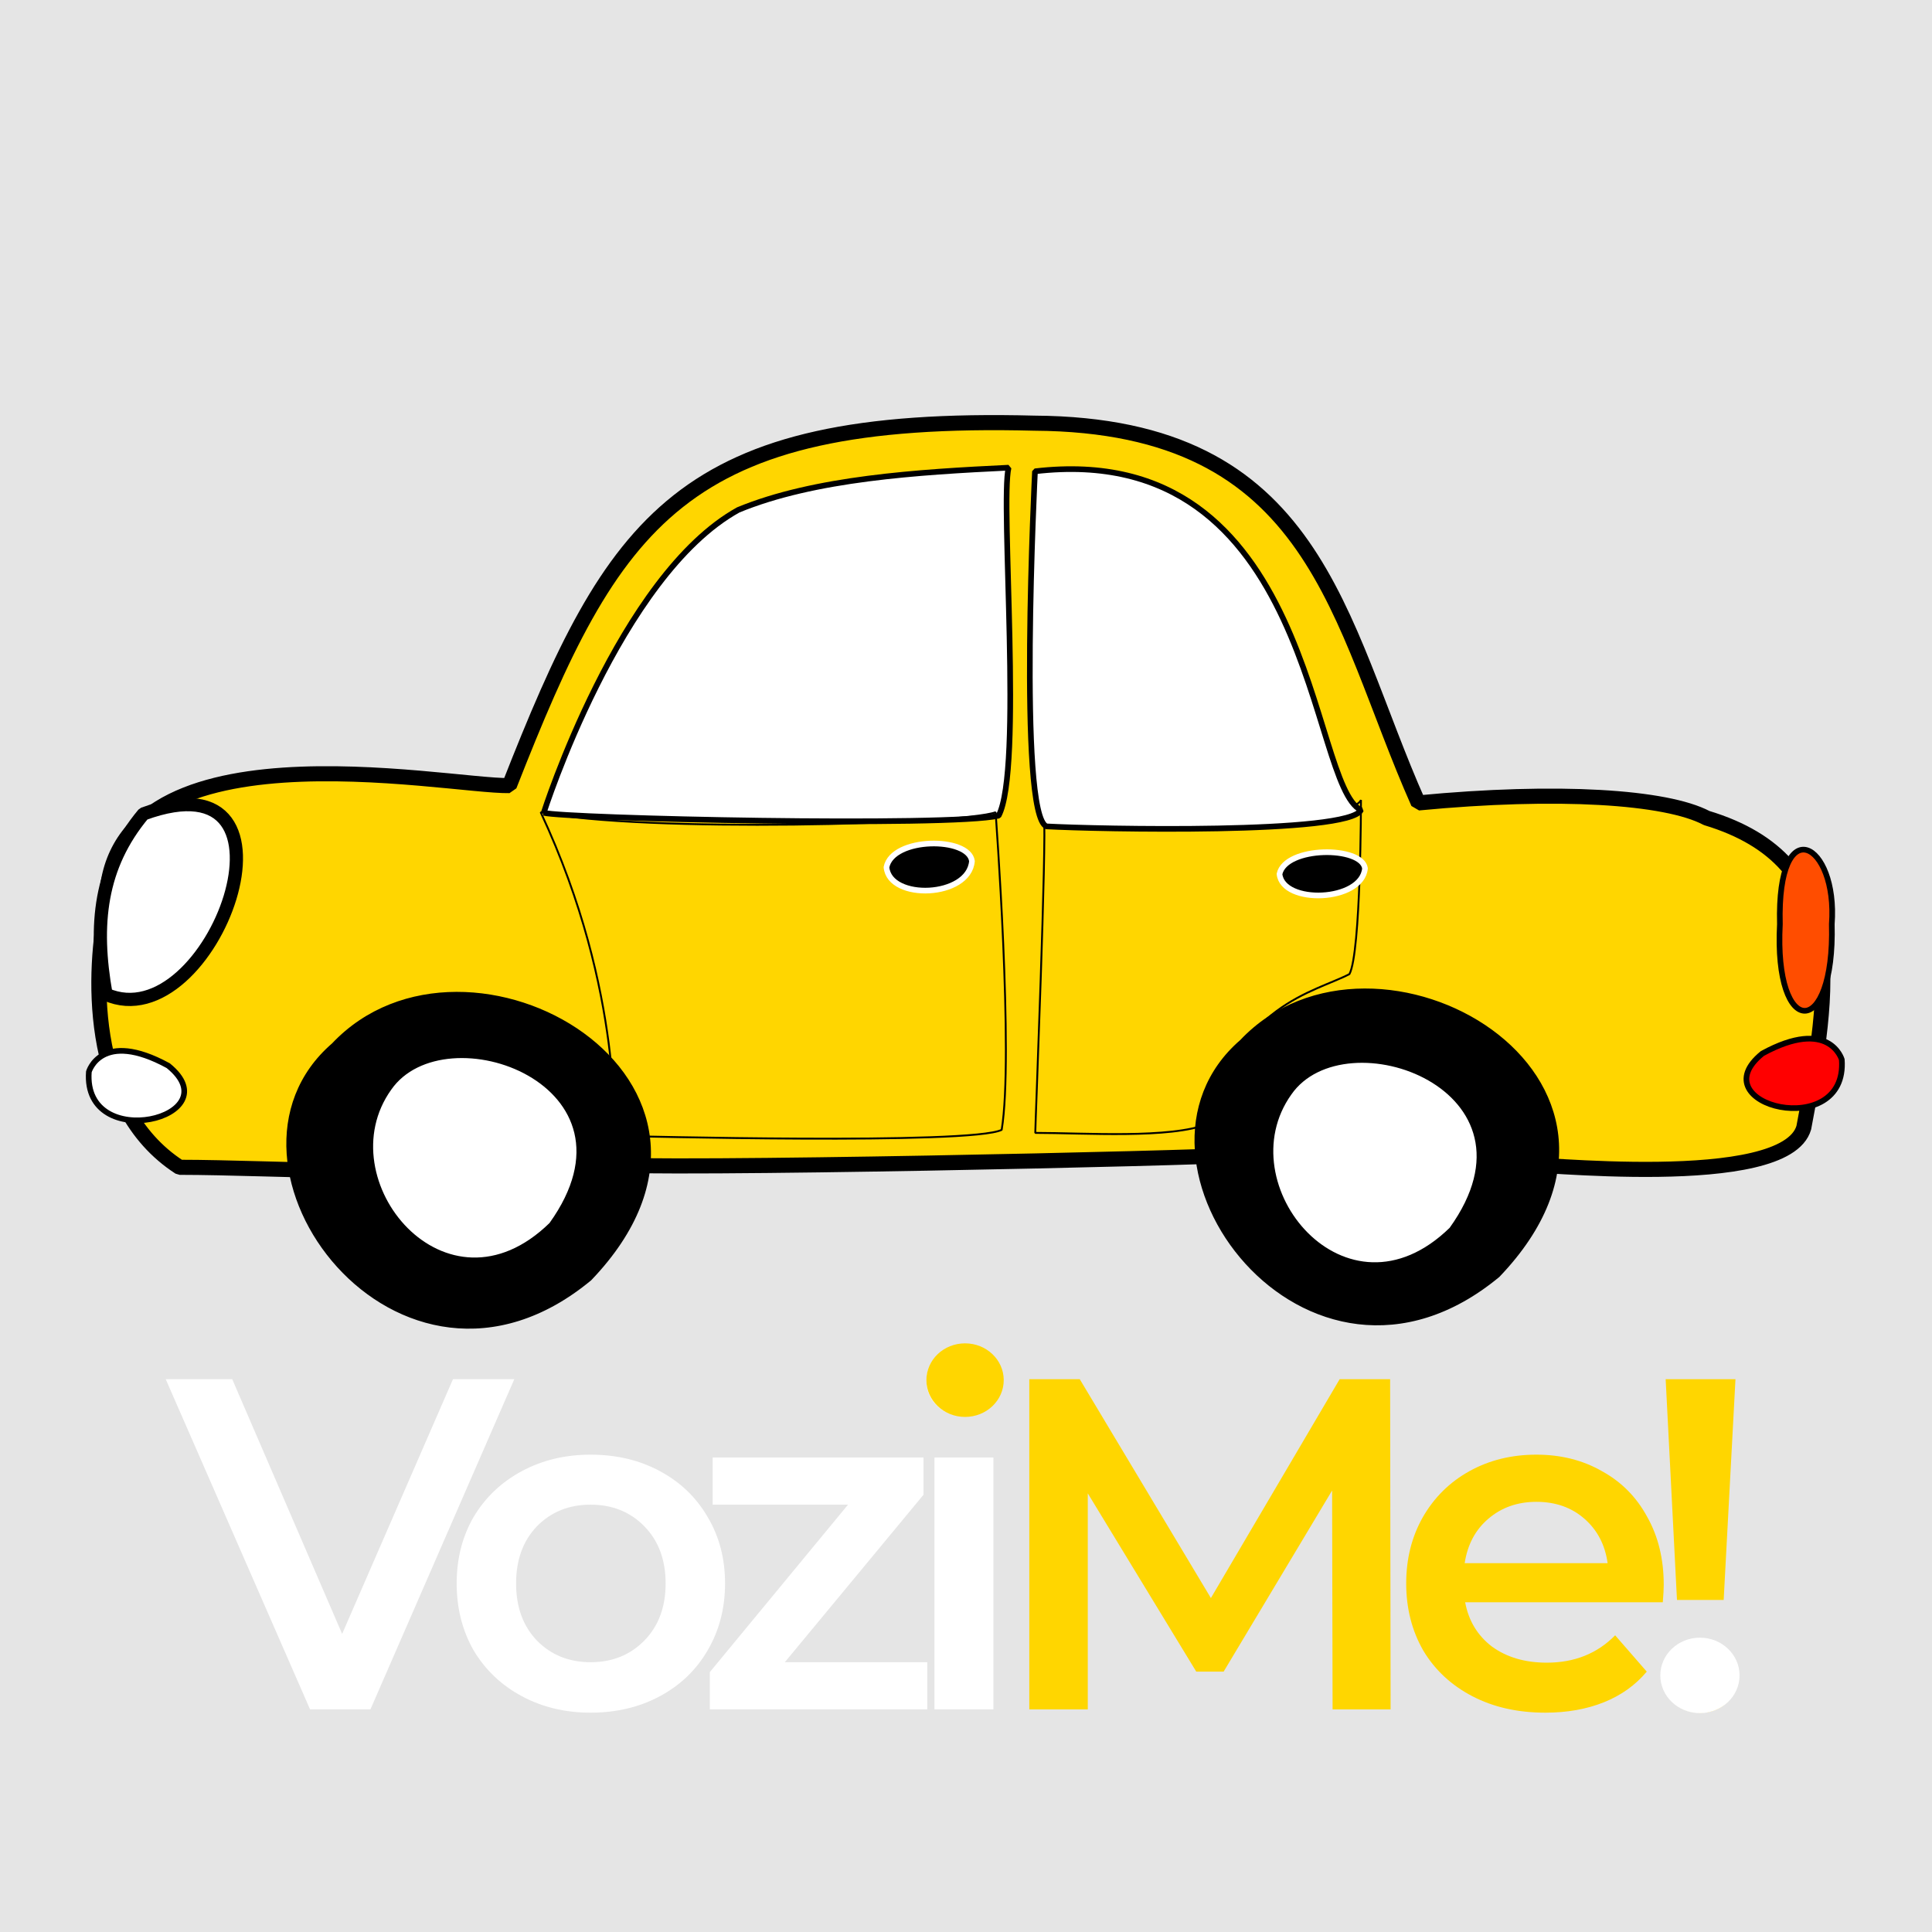 <svg width="1024" height="1024" viewBox="0 0 1024 1024" fill="none" xmlns="http://www.w3.org/2000/svg">
<rect width="1024" height="1024" fill="#E5E5E5"/>
<g clip-path="url(#clip0_0_1)">
<path fill-rule="evenodd" clip-rule="evenodd" d="M803.382 617.008C810.974 616.165 946.347 631.646 956.054 597.654C970.099 523.54 981.205 456.659 904.545 433.572C883.108 422.242 825.751 418.488 751.744 425.571C708.753 328.797 698.592 225.235 548.286 224.289C360.584 219.435 325.327 275.331 269.96 416.379C236.495 417.025 55.08 379.398 56.368 481.119C49.895 511.872 45.041 586.324 95.202 618.695C119.474 618.695 159.928 620.314 176.109 620.314C177.727 505.399 313.65 523.202 315.27 617.077C352.484 620.314 635.648 613.841 655.078 612.222C653.391 506.88 809.988 503.278 803.378 617.008H803.382Z" fill="#FFD600" stroke="black" stroke-width="8" stroke-linejoin="bevel"/>
<path fill-rule="evenodd" clip-rule="evenodd" d="M288.188 430.796C288.188 430.796 328.188 305.202 391.294 270.261C431.746 253.553 486.608 250.198 534.57 247.878C530.052 266.046 542.232 408.011 529.287 432.316C503.398 438.393 299.517 433.835 288.186 430.797L288.188 430.796Z" fill="white" stroke="black" stroke-width="3" stroke-linejoin="bevel"/>
<path fill-rule="evenodd" clip-rule="evenodd" d="M76.044 431.369C52.899 459.141 49.594 490.002 56.206 527.036C112.413 551.719 168.62 397.426 76.044 431.369Z" fill="white" stroke="black" stroke-width="7" stroke-linejoin="bevel"/>
<path fill-rule="evenodd" clip-rule="evenodd" d="M970.893 489.798C974.129 446.553 941.768 428.537 943.383 489.793C940.15 551.058 972.509 551.058 970.893 489.798Z" fill="#FF4D00" stroke="black" stroke-width="3" stroke-linejoin="bevel"/>
<path fill-rule="evenodd" clip-rule="evenodd" d="M47.097 568.071C47.097 568.071 53.569 545.414 89.169 564.835C123.15 592.351 43.861 611.774 47.097 568.071V568.071Z" fill="white" stroke="black" stroke-width="3" stroke-linejoin="bevel"/>
<path fill-rule="evenodd" clip-rule="evenodd" d="M976.19 561.607C976.19 561.607 969.718 538.949 934.118 558.37C900.137 585.886 979.426 605.31 976.19 561.607Z" fill="#FF0000" stroke="black" stroke-width="3" stroke-linejoin="bevel"/>
<path fill-rule="evenodd" clip-rule="evenodd" d="M658.389 552.339C585.877 614.99 693.121 758.968 793.693 675.674C893.21 571.59 728.932 477.57 658.389 552.339Z" fill="black" stroke="black" stroke-width="3" stroke-linejoin="bevel"/>
<path fill-rule="evenodd" clip-rule="evenodd" d="M683.22 579.242C712.854 536.59 823.548 576.587 769.493 651.742C713.155 706.793 648.304 628.207 683.22 579.242Z" fill="white" stroke="black" stroke-width="3"/>
<path fill-rule="evenodd" clip-rule="evenodd" d="M286.572 430.509C331.878 527.621 323.791 602.077 327.026 602.077C333.498 602.077 514.729 606.93 530.909 598.839C537.383 559.994 527.674 430.509 527.674 430.509C509.873 436.985 340.579 441.502 286.572 430.509V430.509Z" stroke="black" stroke-linejoin="bevel"/>
<path fill-rule="evenodd" clip-rule="evenodd" d="M553.301 432.126C554.829 445.074 548.719 595.598 548.719 600.455C574.689 600.453 620.516 603.691 640.376 595.598C655.653 532.474 696.638 526.001 715.23 516.289C721.342 504.959 721.342 424.032 721.342 424.032C715.23 436.98 608.295 435.364 553.301 432.126H553.301Z" stroke="black" stroke-linejoin="bevel"/>
<path fill-rule="evenodd" clip-rule="evenodd" d="M515.156 456.41C513.538 443.462 473.084 443.462 469.848 459.648C471.466 477.451 513.536 475.833 515.156 456.41Z" fill="black" stroke="white" stroke-width="3" stroke-linejoin="bevel"/>
<path fill-rule="evenodd" clip-rule="evenodd" d="M723.471 460.256C721.854 448.368 681.399 448.368 678.164 463.229C679.781 479.574 721.851 478.088 723.471 460.256Z" fill="black" stroke="white" stroke-width="3" stroke-linejoin="bevel"/>
<path fill-rule="evenodd" clip-rule="evenodd" d="M177.033 554.119C104.521 616.77 211.765 760.748 312.337 677.456C411.854 573.372 247.576 479.352 177.033 554.119Z" fill="black" stroke="black" stroke-width="3" stroke-linejoin="bevel"/>
<path fill-rule="evenodd" clip-rule="evenodd" d="M206.109 576.725C235.744 534.074 346.438 574.071 292.383 649.225C236.045 704.277 171.194 625.69 206.109 576.725V576.725Z" fill="white" stroke="black" stroke-width="3"/>
<path fill-rule="evenodd" clip-rule="evenodd" d="M548.556 249.801C548.556 249.801 539.382 432.21 554.673 438.001C580.665 439.447 715.22 442.342 721.338 429.313C693.816 416.284 696.874 232.43 548.556 249.801L548.556 249.801Z" fill="white" stroke="black" stroke-width="3" stroke-linejoin="bevel"/>
<path d="M272.587 731L196.337 906H164.337L87.837 731H123.087L181.337 866L240.087 731H272.587ZM313.044 907.75C299.544 907.75 287.377 904.833 276.544 899C265.711 893.167 257.211 885.083 251.044 874.75C245.044 864.25 242.044 852.417 242.044 839.25C242.044 826.083 245.044 814.333 251.044 804C257.211 793.667 265.711 785.583 276.544 779.75C287.377 773.917 299.544 771 313.044 771C326.711 771 338.961 773.917 349.794 779.75C360.627 785.583 369.044 793.667 375.044 804C381.211 814.333 384.294 826.083 384.294 839.25C384.294 852.417 381.211 864.25 375.044 874.75C369.044 885.083 360.627 893.167 349.794 899C338.961 904.833 326.711 907.75 313.044 907.75ZM313.044 881C324.544 881 334.044 877.167 341.544 869.5C349.044 861.833 352.794 851.75 352.794 839.25C352.794 826.75 349.044 816.667 341.544 809C334.044 801.333 324.544 797.5 313.044 797.5C301.544 797.5 292.044 801.333 284.544 809C277.211 816.667 273.544 826.75 273.544 839.25C273.544 851.75 277.211 861.833 284.544 869.5C292.044 877.167 301.544 881 313.044 881ZM491.474 881V906H376.224V886.25L449.474 797.5H377.724V772.5H489.474V792.25L415.974 881H491.474ZM495.28 772.5H526.53V906H495.28V772.5ZM511.03 750.5C505.364 750.5 500.614 748.75 496.78 745.25C492.947 741.583 491.03 737.083 491.03 731.75C491.03 726.417 492.947 722 496.78 718.5C500.614 714.833 505.364 713 511.03 713C516.697 713 521.447 714.75 525.28 718.25C529.114 721.583 531.03 725.833 531.03 731C531.03 736.5 529.114 741.167 525.28 745C521.614 748.667 516.864 750.5 511.03 750.5Z" fill="white"/>
<path d="M706.296 906L706.046 790L648.546 886H634.046L576.546 791.5V906H545.546V731H572.296L641.796 847L710.046 731H736.796L737.046 906H706.296ZM881.815 840C881.815 842.167 881.649 845.25 881.315 849.25H776.565C778.399 859.083 783.149 866.917 790.815 872.75C798.649 878.417 808.315 881.25 819.815 881.25C834.482 881.25 846.565 876.417 856.065 866.75L872.815 886C866.815 893.167 859.232 898.583 850.065 902.25C840.899 905.917 830.565 907.75 819.065 907.75C804.399 907.75 791.482 904.833 780.315 899C769.149 893.167 760.482 885.083 754.315 874.75C748.315 864.25 745.315 852.417 745.315 839.25C745.315 826.25 748.232 814.583 754.065 804.25C760.065 793.75 768.315 785.583 778.815 779.75C789.315 773.917 801.149 771 814.315 771C827.315 771 838.899 773.917 849.065 779.75C859.399 785.417 867.399 793.5 873.065 804C878.899 814.333 881.815 826.333 881.815 840ZM814.315 796C804.315 796 795.815 799 788.815 805C781.982 810.833 777.815 818.667 776.315 828.5H852.065C850.732 818.833 846.649 811 839.815 805C832.982 799 824.482 796 814.315 796ZM882.833 731H919.833L913.583 848H888.833L882.833 731ZM901.333 907.75C895.5 907.75 890.666 905.917 886.833 902.25C883 898.417 881.083 893.75 881.083 888.25C881.083 882.75 883 878.167 886.833 874.5C890.666 870.833 895.5 869 901.333 869C907 869 911.666 870.833 915.333 874.5C919.166 878.167 921.083 882.75 921.083 888.25C921.083 893.75 919.166 898.417 915.333 902.25C911.666 905.917 907 907.75 901.333 907.75Z" fill="#FFD600"/>
<ellipse cx="511.5" cy="731.5" rx="20.5" ry="19.5" fill="#FFD600"/>
<ellipse cx="901" cy="888" rx="21" ry="20" fill="white"/>
</g>
<defs>
<clipPath id="clip0_0_1">
<rect width="1024" height="1024" fill="white"/>
</clipPath>
</defs>
</svg>

